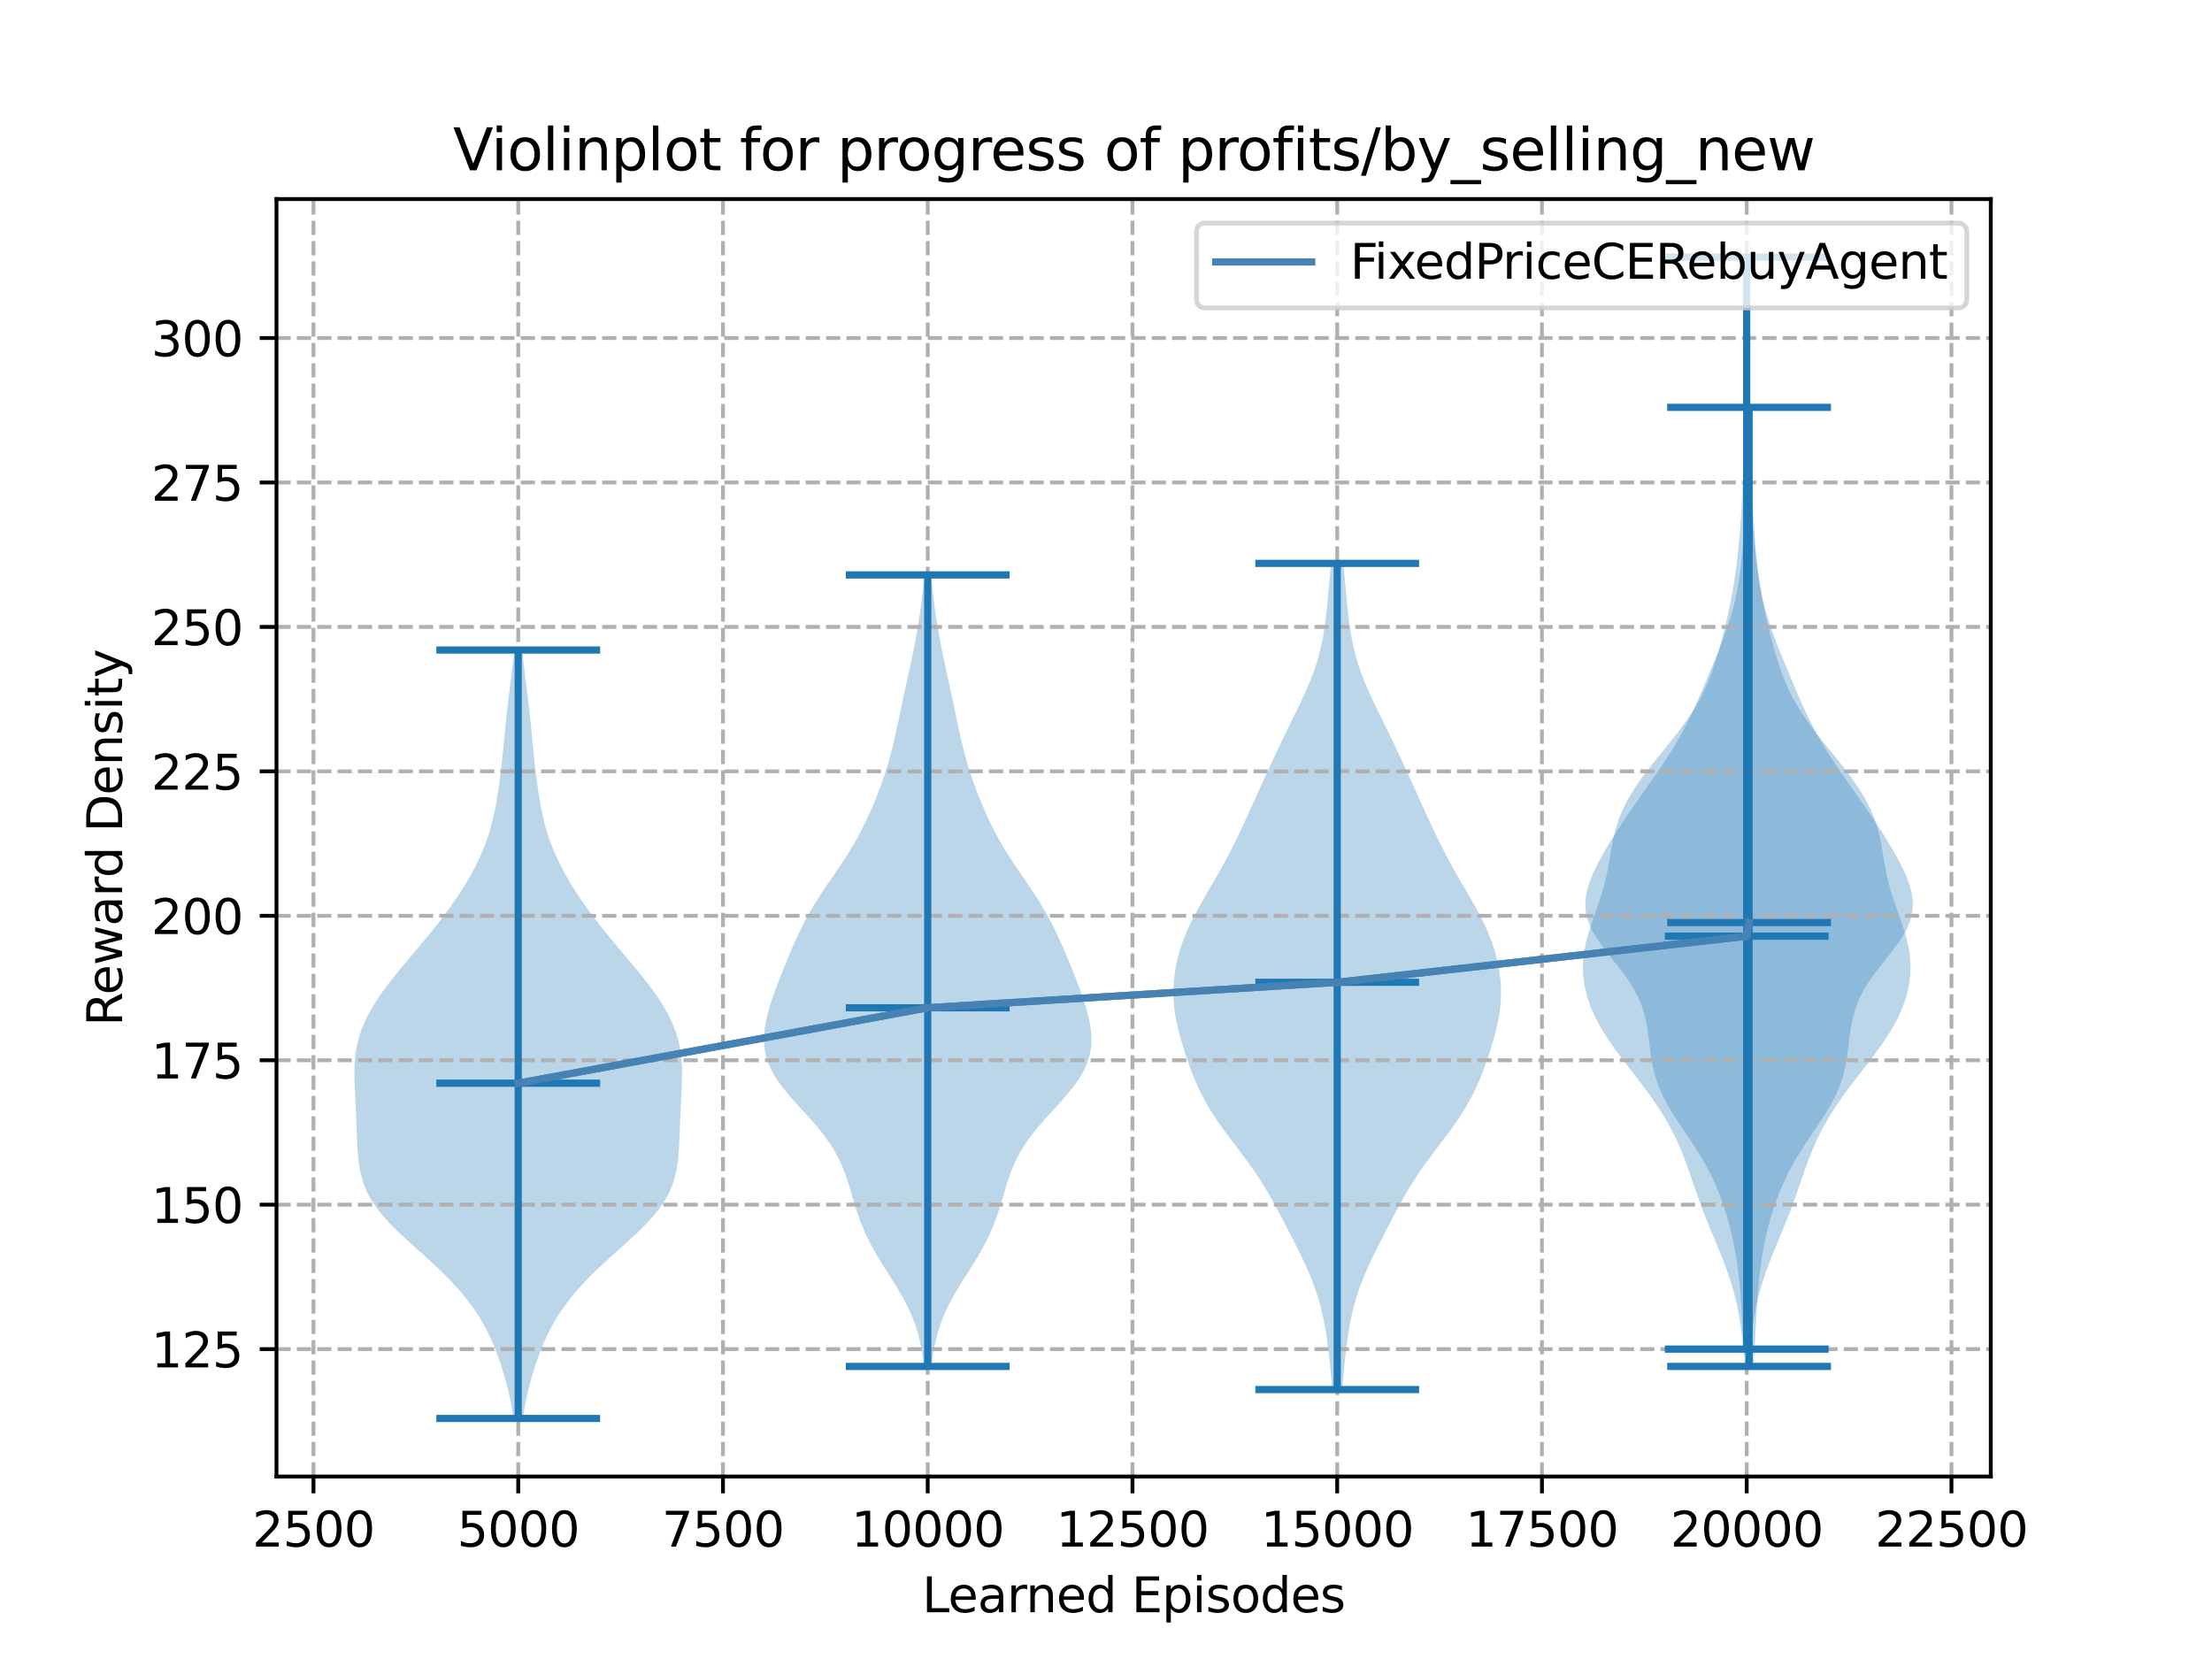 <?xml version="1.0" encoding="utf-8" standalone="no"?>
<!DOCTYPE svg PUBLIC "-//W3C//DTD SVG 1.1//EN"
  "http://www.w3.org/Graphics/SVG/1.1/DTD/svg11.dtd">
<svg xmlns:xlink="http://www.w3.org/1999/xlink" width="460.8pt" height="345.6pt" viewBox="0 0 460.8 345.6" xmlns="http://www.w3.org/2000/svg" version="1.1">
 <defs>
  <style type="text/css">*{stroke-linejoin: round; stroke-linecap: butt}</style>
 </defs>
 <g id="figure_1">
  <g id="patch_1">
   <path d="M 0 345.6 
L 460.8 345.6 
L 460.8 0 
L 0 0 
z
" style="fill: #ffffff"/>
  </g>
  <g id="axes_1">
   <g id="patch_2">
    <path d="M 57.6 307.584 
L 414.72 307.584 
L 414.72 41.472 
L 57.6 41.472 
z
" style="fill: #ffffff"/>
   </g>
   <g id="PolyCollection_1">
    <path d="M 108.937 295.488 
L 106.973 295.488 
L 106.722 293.871 
L 106.429 292.254 
L 106.091 290.637 
L 105.709 289.02 
L 105.284 287.403 
L 104.816 285.786 
L 104.304 284.169 
L 103.744 282.553 
L 103.129 280.936 
L 102.449 279.319 
L 101.694 277.702 
L 100.85 276.085 
L 99.907 274.468 
L 98.854 272.851 
L 97.686 271.234 
L 96.398 269.617 
L 94.991 268 
L 93.47 266.383 
L 91.846 264.766 
L 90.136 263.149 
L 88.365 261.532 
L 86.564 259.915 
L 84.773 258.299 
L 83.038 256.682 
L 81.404 255.065 
L 79.914 253.448 
L 78.602 251.831 
L 77.49 250.214 
L 76.585 248.597 
L 75.88 246.98 
L 75.355 245.363 
L 74.982 243.746 
L 74.727 242.129 
L 74.558 240.512 
L 74.447 238.895 
L 74.368 237.278 
L 74.305 235.661 
L 74.245 234.045 
L 74.181 232.428 
L 74.109 230.811 
L 74.029 229.194 
L 73.949 227.577 
L 73.878 225.96 
L 73.833 224.343 
L 73.834 222.726 
L 73.903 221.109 
L 74.063 219.492 
L 74.332 217.875 
L 74.723 216.258 
L 75.245 214.641 
L 75.9 213.024 
L 76.683 211.407 
L 77.589 209.791 
L 78.607 208.174 
L 79.724 206.557 
L 80.925 204.94 
L 82.194 203.323 
L 83.514 201.706 
L 84.864 200.089 
L 86.228 198.472 
L 87.588 196.855 
L 88.931 195.238 
L 90.244 193.621 
L 91.519 192.004 
L 92.748 190.387 
L 93.926 188.77 
L 95.049 187.153 
L 96.113 185.537 
L 97.116 183.92 
L 98.055 182.303 
L 98.925 180.686 
L 99.723 179.069 
L 100.447 177.452 
L 101.095 175.835 
L 101.667 174.218 
L 102.166 172.601 
L 102.598 170.984 
L 102.97 169.367 
L 103.292 167.75 
L 103.573 166.133 
L 103.824 164.516 
L 104.05 162.899 
L 104.257 161.283 
L 104.449 159.666 
L 104.626 158.049 
L 104.793 156.432 
L 104.951 154.815 
L 105.105 153.198 
L 105.26 151.581 
L 105.421 149.964 
L 105.593 148.347 
L 105.776 146.73 
L 105.97 145.113 
L 106.172 143.496 
L 106.378 141.879 
L 106.581 140.262 
L 106.776 138.645 
L 106.958 137.029 
L 107.125 135.412 
L 108.784 135.412 
L 108.784 135.412 
L 108.951 137.029 
L 109.134 138.645 
L 109.329 140.262 
L 109.532 141.879 
L 109.737 143.496 
L 109.939 145.113 
L 110.134 146.73 
L 110.317 148.347 
L 110.488 149.964 
L 110.65 151.581 
L 110.805 153.198 
L 110.959 154.815 
L 111.117 156.432 
L 111.283 158.049 
L 111.461 159.666 
L 111.652 161.283 
L 111.86 162.899 
L 112.086 164.516 
L 112.336 166.133 
L 112.618 167.75 
L 112.94 169.367 
L 113.312 170.984 
L 113.743 172.601 
L 114.242 174.218 
L 114.815 175.835 
L 115.463 177.452 
L 116.187 179.069 
L 116.985 180.686 
L 117.855 182.303 
L 118.793 183.92 
L 119.796 185.537 
L 120.861 187.153 
L 121.984 188.77 
L 123.162 190.387 
L 124.391 192.004 
L 125.665 193.621 
L 126.979 195.238 
L 128.321 196.855 
L 129.682 198.472 
L 131.045 200.089 
L 132.396 201.706 
L 133.715 203.323 
L 134.984 204.94 
L 136.186 206.557 
L 137.303 208.174 
L 138.321 209.791 
L 139.226 211.407 
L 140.01 213.024 
L 140.664 214.641 
L 141.186 216.258 
L 141.578 217.875 
L 141.846 219.492 
L 142.006 221.109 
L 142.076 222.726 
L 142.077 224.343 
L 142.032 225.96 
L 141.961 227.577 
L 141.88 229.194 
L 141.801 230.811 
L 141.729 232.428 
L 141.664 234.045 
L 141.604 235.661 
L 141.541 237.278 
L 141.463 238.895 
L 141.351 240.512 
L 141.182 242.129 
L 140.928 243.746 
L 140.554 245.363 
L 140.03 246.98 
L 139.325 248.597 
L 138.42 250.214 
L 137.308 251.831 
L 135.996 253.448 
L 134.506 255.065 
L 132.872 256.682 
L 131.136 258.299 
L 129.346 259.915 
L 127.545 261.532 
L 125.773 263.149 
L 124.063 264.766 
L 122.439 266.383 
L 120.919 268 
L 119.512 269.617 
L 118.224 271.234 
L 117.055 272.851 
L 116.003 274.468 
L 115.059 276.085 
L 114.216 277.702 
L 113.46 279.319 
L 112.781 280.936 
L 112.166 282.553 
L 111.606 284.169 
L 111.093 285.786 
L 110.625 287.403 
L 110.2 289.02 
L 109.819 290.637 
L 109.481 292.254 
L 109.188 293.871 
L 108.937 295.488 
z
" clip-path="url(#p666d471e59)" style="fill: #1f77b4; fill-opacity: 0.3"/>
   </g>
   <g id="PolyCollection_2">
    <path d="M 194.046 284.656 
L 192.474 284.656 
L 192.268 282.99 
L 192.009 281.325 
L 191.682 279.659 
L 191.274 277.994 
L 190.771 276.328 
L 190.165 274.662 
L 189.45 272.997 
L 188.63 271.331 
L 187.715 269.666 
L 186.725 268 
L 185.686 266.335 
L 184.627 264.669 
L 183.581 263.003 
L 182.575 261.338 
L 181.633 259.672 
L 180.774 258.007 
L 180.004 256.341 
L 179.322 254.676 
L 178.72 253.01 
L 178.181 251.344 
L 177.683 249.679 
L 177.196 248.013 
L 176.689 246.348 
L 176.129 244.682 
L 175.482 243.017 
L 174.718 241.351 
L 173.814 239.686 
L 172.756 238.02 
L 171.546 236.354 
L 170.198 234.689 
L 168.743 233.023 
L 167.227 231.358 
L 165.706 229.692 
L 164.241 228.027 
L 162.892 226.361 
L 161.71 224.695 
L 160.736 223.03 
L 159.993 221.364 
L 159.487 219.699 
L 159.209 218.033 
L 159.138 216.368 
L 159.245 214.702 
L 159.501 213.037 
L 159.873 211.371 
L 160.337 209.705 
L 160.87 208.04 
L 161.454 206.374 
L 162.076 204.709 
L 162.724 203.043 
L 163.393 201.378 
L 164.079 199.712 
L 164.783 198.046 
L 165.51 196.381 
L 166.27 194.715 
L 167.076 193.05 
L 167.939 191.384 
L 168.868 189.719 
L 169.865 188.053 
L 170.926 186.388 
L 172.036 184.722 
L 173.174 183.056 
L 174.316 181.391 
L 175.437 179.725 
L 176.517 178.06 
L 177.54 176.394 
L 178.499 174.729 
L 179.393 173.063 
L 180.227 171.397 
L 181.006 169.732 
L 181.739 168.066 
L 182.43 166.401 
L 183.082 164.735 
L 183.695 163.07 
L 184.267 161.404 
L 184.797 159.739 
L 185.284 158.073 
L 185.731 156.407 
L 186.143 154.742 
L 186.525 153.076 
L 186.888 151.411 
L 187.239 149.745 
L 187.588 148.08 
L 187.939 146.414 
L 188.296 144.748 
L 188.659 143.083 
L 189.025 141.417 
L 189.389 139.752 
L 189.748 138.086 
L 190.097 136.421 
L 190.431 134.755 
L 190.749 133.09 
L 191.047 131.424 
L 191.326 129.758 
L 191.584 128.093 
L 191.82 126.427 
L 192.035 124.762 
L 192.227 123.096 
L 192.399 121.431 
L 192.549 119.765 
L 193.971 119.765 
L 193.971 119.765 
L 194.121 121.431 
L 194.293 123.096 
L 194.486 124.762 
L 194.7 126.427 
L 194.936 128.093 
L 195.194 129.758 
L 195.473 131.424 
L 195.771 133.09 
L 196.089 134.755 
L 196.423 136.421 
L 196.772 138.086 
L 197.131 139.752 
L 197.495 141.417 
L 197.861 143.083 
L 198.224 144.748 
L 198.581 146.414 
L 198.932 148.08 
L 199.281 149.745 
L 199.632 151.411 
L 199.995 153.076 
L 200.377 154.742 
L 200.789 156.407 
L 201.236 158.073 
L 201.724 159.739 
L 202.253 161.404 
L 202.826 163.07 
L 203.438 164.735 
L 204.09 166.401 
L 204.781 168.066 
L 205.514 169.732 
L 206.293 171.397 
L 207.127 173.063 
L 208.021 174.729 
L 208.98 176.394 
L 210.004 178.06 
L 211.083 179.725 
L 212.204 181.391 
L 213.346 183.056 
L 214.484 184.722 
L 215.594 186.388 
L 216.655 188.053 
L 217.652 189.719 
L 218.581 191.384 
L 219.444 193.05 
L 220.25 194.715 
L 221.01 196.381 
L 221.737 198.046 
L 222.441 199.712 
L 223.127 201.378 
L 223.796 203.043 
L 224.444 204.709 
L 225.066 206.374 
L 225.65 208.04 
L 226.183 209.705 
L 226.647 211.371 
L 227.019 213.037 
L 227.275 214.702 
L 227.382 216.368 
L 227.311 218.033 
L 227.033 219.699 
L 226.527 221.364 
L 225.784 223.03 
L 224.81 224.695 
L 223.629 226.361 
L 222.279 228.027 
L 220.814 229.692 
L 219.293 231.358 
L 217.777 233.023 
L 216.323 234.689 
L 214.974 236.354 
L 213.764 238.02 
L 212.706 239.686 
L 211.802 241.351 
L 211.038 243.017 
L 210.391 244.682 
L 209.831 246.348 
L 209.324 248.013 
L 208.837 249.679 
L 208.339 251.344 
L 207.8 253.01 
L 207.198 254.676 
L 206.516 256.341 
L 205.746 258.007 
L 204.887 259.672 
L 203.945 261.338 
L 202.939 263.003 
L 201.893 264.669 
L 200.834 266.335 
L 199.795 268 
L 198.805 269.666 
L 197.89 271.331 
L 197.07 272.997 
L 196.355 274.662 
L 195.749 276.328 
L 195.246 277.994 
L 194.838 279.659 
L 194.511 281.325 
L 194.252 282.99 
L 194.046 284.656 
z
" clip-path="url(#p666d471e59)" style="fill: #1f77b4; fill-opacity: 0.3"/>
   </g>
   <g id="PolyCollection_3">
    <path d="M 279.571 289.47 
L 277.56 289.47 
L 277.399 287.732 
L 277.231 285.993 
L 277.054 284.255 
L 276.865 282.516 
L 276.66 280.778 
L 276.431 279.039 
L 276.168 277.301 
L 275.863 275.562 
L 275.504 273.824 
L 275.083 272.085 
L 274.591 270.347 
L 274.024 268.608 
L 273.383 266.869 
L 272.671 265.131 
L 271.897 263.392 
L 271.075 261.654 
L 270.216 259.915 
L 269.335 258.177 
L 268.442 256.438 
L 267.54 254.7 
L 266.628 252.961 
L 265.697 251.223 
L 264.732 249.484 
L 263.72 247.746 
L 262.645 246.007 
L 261.501 244.269 
L 260.286 242.53 
L 259.012 240.792 
L 257.701 239.053 
L 256.379 237.315 
L 255.079 235.576 
L 253.833 233.838 
L 252.667 232.099 
L 251.599 230.361 
L 250.634 228.622 
L 249.77 226.884 
L 248.995 225.145 
L 248.293 223.407 
L 247.648 221.668 
L 247.047 219.93 
L 246.487 218.191 
L 245.969 216.453 
L 245.503 214.714 
L 245.104 212.976 
L 244.788 211.237 
L 244.567 209.499 
L 244.451 207.76 
L 244.443 206.022 
L 244.544 204.283 
L 244.75 202.545 
L 245.06 200.806 
L 245.471 199.068 
L 245.984 197.329 
L 246.596 195.591 
L 247.307 193.852 
L 248.109 192.114 
L 248.992 190.375 
L 249.939 188.637 
L 250.93 186.898 
L 251.943 185.16 
L 252.957 183.421 
L 253.955 181.683 
L 254.924 179.944 
L 255.857 178.206 
L 256.753 176.467 
L 257.614 174.729 
L 258.447 172.99 
L 259.258 171.252 
L 260.056 169.513 
L 260.846 167.775 
L 261.634 166.036 
L 262.423 164.298 
L 263.214 162.559 
L 264.009 160.821 
L 264.81 159.082 
L 265.619 157.344 
L 266.437 155.605 
L 267.267 153.867 
L 268.109 152.128 
L 268.96 150.389 
L 269.813 148.651 
L 270.659 146.912 
L 271.482 145.174 
L 272.267 143.435 
L 272.998 141.697 
L 273.661 139.958 
L 274.248 138.22 
L 274.755 136.481 
L 275.184 134.743 
L 275.542 133.004 
L 275.838 131.266 
L 276.084 129.527 
L 276.292 127.789 
L 276.476 126.05 
L 276.644 124.312 
L 276.805 122.573 
L 276.964 120.835 
L 277.126 119.096 
L 277.29 117.358 
L 279.841 117.358 
L 279.841 117.358 
L 280.005 119.096 
L 280.166 120.835 
L 280.326 122.573 
L 280.487 124.312 
L 280.655 126.05 
L 280.838 127.789 
L 281.047 129.527 
L 281.293 131.266 
L 281.588 133.004 
L 281.946 134.743 
L 282.375 136.481 
L 282.882 138.22 
L 283.469 139.958 
L 284.133 141.697 
L 284.863 143.435 
L 285.648 145.174 
L 286.471 146.912 
L 287.317 148.651 
L 288.171 150.389 
L 289.022 152.128 
L 289.864 153.867 
L 290.694 155.605 
L 291.512 157.344 
L 292.32 159.082 
L 293.121 160.821 
L 293.916 162.559 
L 294.708 164.298 
L 295.496 166.036 
L 296.284 167.775 
L 297.075 169.513 
L 297.872 171.252 
L 298.684 172.99 
L 299.516 174.729 
L 300.377 176.467 
L 301.273 178.206 
L 302.206 179.944 
L 303.175 181.683 
L 304.173 183.421 
L 305.188 185.16 
L 306.201 186.898 
L 307.192 188.637 
L 308.138 190.375 
L 309.021 192.114 
L 309.823 193.852 
L 310.534 195.591 
L 311.147 197.329 
L 311.659 199.068 
L 312.071 200.806 
L 312.38 202.545 
L 312.587 204.283 
L 312.687 206.022 
L 312.68 207.76 
L 312.563 209.499 
L 312.342 211.237 
L 312.026 212.976 
L 311.627 214.714 
L 311.162 216.453 
L 310.644 218.191 
L 310.083 219.93 
L 309.483 221.668 
L 308.837 223.407 
L 308.135 225.145 
L 307.36 226.884 
L 306.497 228.622 
L 305.532 230.361 
L 304.463 232.099 
L 303.297 233.838 
L 302.051 235.576 
L 300.752 237.315 
L 299.43 239.053 
L 298.118 240.792 
L 296.844 242.53 
L 295.63 244.269 
L 294.485 246.007 
L 293.41 247.746 
L 292.398 249.484 
L 291.434 251.223 
L 290.502 252.961 
L 289.59 254.7 
L 288.689 256.438 
L 287.795 258.177 
L 286.914 259.915 
L 286.056 261.654 
L 285.233 263.392 
L 284.46 265.131 
L 283.748 266.869 
L 283.106 268.608 
L 282.54 270.347 
L 282.048 272.085 
L 281.626 273.824 
L 281.267 275.562 
L 280.962 277.301 
L 280.7 279.039 
L 280.471 280.778 
L 280.265 282.516 
L 280.077 284.255 
L 279.9 285.993 
L 279.732 287.732 
L 279.571 289.47 
z
" clip-path="url(#p666d471e59)" style="fill: #1f77b4; fill-opacity: 0.3"/>
   </g>
   <g id="PolyCollection_4">
    <path d="M 364.588 281.045 
L 363.153 281.045 
L 362.933 278.747 
L 362.651 276.45 
L 362.292 274.152 
L 361.842 271.854 
L 361.29 269.556 
L 360.629 267.259 
L 359.864 264.961 
L 359.01 262.663 
L 358.09 260.365 
L 357.136 258.068 
L 356.182 255.77 
L 355.256 253.472 
L 354.378 251.174 
L 353.549 248.877 
L 352.754 246.579 
L 351.963 244.281 
L 351.139 241.983 
L 350.239 239.686 
L 349.229 237.388 
L 348.081 235.09 
L 346.781 232.792 
L 345.328 230.495 
L 343.736 228.197 
L 342.033 225.899 
L 340.264 223.601 
L 338.482 221.304 
L 336.75 219.006 
L 335.127 216.708 
L 333.665 214.41 
L 332.406 212.113 
L 331.375 209.815 
L 330.588 207.517 
L 330.052 205.219 
L 329.772 202.922 
L 329.748 200.624 
L 329.976 198.326 
L 330.435 196.028 
L 331.084 193.731 
L 331.858 191.433 
L 332.679 189.135 
L 333.464 186.837 
L 334.149 184.54 
L 334.705 182.242 
L 335.147 179.944 
L 335.531 177.646 
L 335.939 175.349 
L 336.462 173.051 
L 337.174 170.753 
L 338.121 168.455 
L 339.318 166.158 
L 340.749 163.86 
L 342.375 161.562 
L 344.143 159.264 
L 345.994 156.967 
L 347.858 154.669 
L 349.669 152.371 
L 351.362 150.073 
L 352.889 147.776 
L 354.22 145.478 
L 355.354 143.18 
L 356.311 140.882 
L 357.127 138.585 
L 357.842 136.287 
L 358.487 133.989 
L 359.084 131.691 
L 359.641 129.394 
L 360.156 127.096 
L 360.626 124.798 
L 361.045 122.5 
L 361.412 120.203 
L 361.729 117.905 
L 362.002 115.607 
L 362.236 113.309 
L 362.437 111.012 
L 362.61 108.714 
L 362.759 106.416 
L 362.885 104.118 
L 362.99 101.821 
L 363.075 99.523 
L 363.14 97.225 
L 363.189 94.927 
L 363.225 92.63 
L 363.254 90.332 
L 363.283 88.034 
L 363.318 85.736 
L 363.363 83.439 
L 363.417 81.141 
L 363.479 78.843 
L 363.544 76.545 
L 363.604 74.248 
L 363.653 71.95 
L 363.687 69.652 
L 363.703 67.354 
L 363.703 65.057 
L 363.69 62.759 
L 363.669 60.461 
L 363.648 58.163 
L 363.633 55.866 
L 363.629 53.568 
L 364.112 53.568 
L 364.112 53.568 
L 364.108 55.866 
L 364.093 58.163 
L 364.072 60.461 
L 364.051 62.759 
L 364.038 65.057 
L 364.038 67.354 
L 364.054 69.652 
L 364.088 71.95 
L 364.137 74.248 
L 364.197 76.545 
L 364.261 78.843 
L 364.324 81.141 
L 364.378 83.439 
L 364.423 85.736 
L 364.457 88.034 
L 364.487 90.332 
L 364.516 92.63 
L 364.552 94.927 
L 364.601 97.225 
L 364.666 99.523 
L 364.751 101.821 
L 364.856 104.118 
L 364.982 106.416 
L 365.131 108.714 
L 365.304 111.012 
L 365.505 113.309 
L 365.739 115.607 
L 366.011 117.905 
L 366.329 120.203 
L 366.696 122.5 
L 367.115 124.798 
L 367.585 127.096 
L 368.1 129.394 
L 368.657 131.691 
L 369.254 133.989 
L 369.899 136.287 
L 370.613 138.585 
L 371.43 140.882 
L 372.387 143.18 
L 373.521 145.478 
L 374.852 147.776 
L 376.379 150.073 
L 378.072 152.371 
L 379.882 154.669 
L 381.747 156.967 
L 383.597 159.264 
L 385.366 161.562 
L 386.992 163.86 
L 388.423 166.158 
L 389.62 168.455 
L 390.567 170.753 
L 391.279 173.051 
L 391.801 175.349 
L 392.21 177.646 
L 392.594 179.944 
L 393.036 182.242 
L 393.592 184.54 
L 394.277 186.837 
L 395.062 189.135 
L 395.882 191.433 
L 396.657 193.731 
L 397.306 196.028 
L 397.765 198.326 
L 397.993 200.624 
L 397.969 202.922 
L 397.689 205.219 
L 397.153 207.517 
L 396.366 209.815 
L 395.335 212.113 
L 394.075 214.41 
L 392.614 216.708 
L 390.991 219.006 
L 389.258 221.304 
L 387.477 223.601 
L 385.708 225.899 
L 384.005 228.197 
L 382.413 230.495 
L 380.96 232.792 
L 379.66 235.09 
L 378.512 237.388 
L 377.502 239.686 
L 376.602 241.983 
L 375.778 244.281 
L 374.987 246.579 
L 374.192 248.877 
L 373.363 251.174 
L 372.484 253.472 
L 371.559 255.77 
L 370.605 258.068 
L 369.651 260.365 
L 368.731 262.663 
L 367.876 264.961 
L 367.112 267.259 
L 366.451 269.556 
L 365.899 271.854 
L 365.449 274.152 
L 365.09 276.45 
L 364.808 278.747 
L 364.588 281.045 
z
" clip-path="url(#p666d471e59)" style="fill: #1f77b4; fill-opacity: 0.3"/>
   </g>
   <g id="PolyCollection_5">
    <path d="M 365.231 284.656 
L 363.499 284.656 
L 363.357 282.638 
L 363.223 280.62 
L 363.101 278.601 
L 362.988 276.583 
L 362.879 274.565 
L 362.766 272.547 
L 362.638 270.529 
L 362.485 268.511 
L 362.295 266.493 
L 362.061 264.474 
L 361.777 262.456 
L 361.438 260.438 
L 361.039 258.42 
L 360.577 256.402 
L 360.049 254.384 
L 359.45 252.366 
L 358.775 250.348 
L 358.013 248.329 
L 357.155 246.311 
L 356.189 244.293 
L 355.108 242.275 
L 353.914 240.257 
L 352.622 238.239 
L 351.267 236.221 
L 349.898 234.203 
L 348.577 232.184 
L 347.363 230.166 
L 346.308 228.148 
L 345.442 226.13 
L 344.774 224.112 
L 344.285 222.094 
L 343.937 220.076 
L 343.674 218.058 
L 343.433 216.039 
L 343.146 214.021 
L 342.743 212.003 
L 342.163 209.985 
L 341.36 207.967 
L 340.309 205.949 
L 339.019 203.931 
L 337.534 201.913 
L 335.939 199.894 
L 334.345 197.876 
L 332.881 195.858 
L 331.665 193.84 
L 330.793 191.822 
L 330.317 189.804 
L 330.243 187.786 
L 330.535 185.768 
L 331.131 183.749 
L 331.957 181.731 
L 332.948 179.713 
L 334.053 177.695 
L 335.239 175.677 
L 336.488 173.659 
L 337.793 171.641 
L 339.144 169.622 
L 340.534 167.604 
L 341.949 165.586 
L 343.371 163.568 
L 344.782 161.55 
L 346.161 159.532 
L 347.489 157.514 
L 348.749 155.496 
L 349.929 153.477 
L 351.025 151.459 
L 352.04 149.441 
L 352.987 147.423 
L 353.884 145.405 
L 354.749 143.387 
L 355.599 141.369 
L 356.442 139.351 
L 357.279 137.332 
L 358.099 135.314 
L 358.889 133.296 
L 359.629 131.278 
L 360.305 129.26 
L 360.904 127.242 
L 361.419 125.224 
L 361.851 123.206 
L 362.204 121.187 
L 362.491 119.169 
L 362.723 117.151 
L 362.915 115.133 
L 363.08 113.115 
L 363.23 111.097 
L 363.371 109.079 
L 363.508 107.061 
L 363.639 105.042 
L 363.76 103.024 
L 363.868 101.006 
L 363.957 98.988 
L 364.024 96.97 
L 364.07 94.952 
L 364.097 92.934 
L 364.111 90.916 
L 364.116 88.897 
L 364.119 86.879 
L 364.126 84.861 
L 364.605 84.861 
L 364.605 84.861 
L 364.611 86.879 
L 364.615 88.897 
L 364.62 90.916 
L 364.633 92.934 
L 364.66 94.952 
L 364.706 96.97 
L 364.774 98.988 
L 364.863 101.006 
L 364.97 103.024 
L 365.092 105.042 
L 365.223 107.061 
L 365.359 109.079 
L 365.501 111.097 
L 365.651 113.115 
L 365.816 115.133 
L 366.008 117.151 
L 366.24 119.169 
L 366.526 121.187 
L 366.88 123.206 
L 367.311 125.224 
L 367.826 127.242 
L 368.425 129.26 
L 369.101 131.278 
L 369.842 133.296 
L 370.631 135.314 
L 371.452 137.332 
L 372.288 139.351 
L 373.131 141.369 
L 373.981 143.387 
L 374.847 145.405 
L 375.743 147.423 
L 376.69 149.441 
L 377.706 151.459 
L 378.801 153.477 
L 379.982 155.496 
L 381.242 157.514 
L 382.57 159.532 
L 383.949 161.55 
L 385.36 163.568 
L 386.782 165.586 
L 388.196 167.604 
L 389.586 169.622 
L 390.938 171.641 
L 392.242 173.659 
L 393.492 175.677 
L 394.678 177.695 
L 395.782 179.713 
L 396.773 181.731 
L 397.6 183.749 
L 398.195 185.768 
L 398.487 187.786 
L 398.413 189.804 
L 397.937 191.822 
L 397.065 193.84 
L 395.85 195.858 
L 394.385 197.876 
L 392.792 199.894 
L 391.196 201.913 
L 389.712 203.931 
L 388.421 205.949 
L 387.371 207.967 
L 386.567 209.985 
L 385.988 212.003 
L 385.585 214.021 
L 385.297 216.039 
L 385.056 218.058 
L 384.794 220.076 
L 384.445 222.094 
L 383.956 224.112 
L 383.288 226.13 
L 382.423 228.148 
L 381.367 230.166 
L 380.154 232.184 
L 378.832 234.203 
L 377.464 236.221 
L 376.108 238.239 
L 374.817 240.257 
L 373.622 242.275 
L 372.541 244.293 
L 371.575 246.311 
L 370.717 248.329 
L 369.956 250.348 
L 369.28 252.366 
L 368.681 254.384 
L 368.153 256.402 
L 367.691 258.42 
L 367.292 260.438 
L 366.953 262.456 
L 366.669 264.474 
L 366.435 266.493 
L 366.246 268.511 
L 366.092 270.529 
L 365.964 272.547 
L 365.851 274.565 
L 365.743 276.583 
L 365.63 278.601 
L 365.507 280.62 
L 365.373 282.638 
L 365.231 284.656 
z
" clip-path="url(#p666d471e59)" style="fill: #1f77b4; fill-opacity: 0.3"/>
   </g>
   <g id="matplotlib.axis_1">
    <g id="xtick_1">
     <g id="line2d_1">
      <path d="M 65.302 307.584 
L 65.302 41.472 
" clip-path="url(#p666d471e59)" style="fill: none; stroke-dasharray: 2.96,1.28; stroke-dashoffset: 0; stroke: #b0b0b0; stroke-width: 0.8"/>
     </g>
     <g id="line2d_2">
      <defs>
       <path id="m6e3974e537" d="M 0 0 
L 0 3.5 
" style="stroke: #000000; stroke-width: 0.8"/>
      </defs>
      <g>
       <use xlink:href="#m6e3974e537" x="65.302" y="307.584" style="stroke: #000000; stroke-width: 0.8"/>
      </g>
     </g>
     <g id="text_1">
      <!-- 2500 -->
      <g transform="translate(52.577 322.182)scale(0.1 -0.1)">
       <defs>
        <path id="DejaVuSans-32" d="M 1228 531 
L 3431 531 
L 3431 0 
L 469 0 
L 469 531 
Q 828 903 1448 1529 
Q 2069 2156 2228 2338 
Q 2531 2678 2651 2914 
Q 2772 3150 2772 3378 
Q 2772 3750 2511 3984 
Q 2250 4219 1831 4219 
Q 1534 4219 1204 4116 
Q 875 4013 500 3803 
L 500 4441 
Q 881 4594 1212 4672 
Q 1544 4750 1819 4750 
Q 2544 4750 2975 4387 
Q 3406 4025 3406 3419 
Q 3406 3131 3298 2873 
Q 3191 2616 2906 2266 
Q 2828 2175 2409 1742 
Q 1991 1309 1228 531 
z
" transform="scale(0.016)"/>
        <path id="DejaVuSans-35" d="M 691 4666 
L 3169 4666 
L 3169 4134 
L 1269 4134 
L 1269 2991 
Q 1406 3038 1543 3061 
Q 1681 3084 1819 3084 
Q 2600 3084 3056 2656 
Q 3513 2228 3513 1497 
Q 3513 744 3044 326 
Q 2575 -91 1722 -91 
Q 1428 -91 1123 -41 
Q 819 9 494 109 
L 494 744 
Q 775 591 1075 516 
Q 1375 441 1709 441 
Q 2250 441 2565 725 
Q 2881 1009 2881 1497 
Q 2881 1984 2565 2268 
Q 2250 2553 1709 2553 
Q 1456 2553 1204 2497 
Q 953 2441 691 2322 
L 691 4666 
z
" transform="scale(0.016)"/>
        <path id="DejaVuSans-30" d="M 2034 4250 
Q 1547 4250 1301 3770 
Q 1056 3291 1056 2328 
Q 1056 1369 1301 889 
Q 1547 409 2034 409 
Q 2525 409 2770 889 
Q 3016 1369 3016 2328 
Q 3016 3291 2770 3770 
Q 2525 4250 2034 4250 
z
M 2034 4750 
Q 2819 4750 3233 4129 
Q 3647 3509 3647 2328 
Q 3647 1150 3233 529 
Q 2819 -91 2034 -91 
Q 1250 -91 836 529 
Q 422 1150 422 2328 
Q 422 3509 836 4129 
Q 1250 4750 2034 4750 
z
" transform="scale(0.016)"/>
       </defs>
       <use xlink:href="#DejaVuSans-32"/>
       <use xlink:href="#DejaVuSans-35" x="63.623"/>
       <use xlink:href="#DejaVuSans-30" x="127.246"/>
       <use xlink:href="#DejaVuSans-30" x="190.869"/>
      </g>
     </g>
    </g>
    <g id="xtick_2">
     <g id="line2d_3">
      <path d="M 107.955 307.584 
L 107.955 41.472 
" clip-path="url(#p666d471e59)" style="fill: none; stroke-dasharray: 2.96,1.28; stroke-dashoffset: 0; stroke: #b0b0b0; stroke-width: 0.8"/>
     </g>
     <g id="line2d_4">
      <g>
       <use xlink:href="#m6e3974e537" x="107.955" y="307.584" style="stroke: #000000; stroke-width: 0.8"/>
      </g>
     </g>
     <g id="text_2">
      <!-- 5000 -->
      <g transform="translate(95.23 322.182)scale(0.1 -0.1)">
       <use xlink:href="#DejaVuSans-35"/>
       <use xlink:href="#DejaVuSans-30" x="63.623"/>
       <use xlink:href="#DejaVuSans-30" x="127.246"/>
       <use xlink:href="#DejaVuSans-30" x="190.869"/>
      </g>
     </g>
    </g>
    <g id="xtick_3">
     <g id="line2d_5">
      <path d="M 150.607 307.584 
L 150.607 41.472 
" clip-path="url(#p666d471e59)" style="fill: none; stroke-dasharray: 2.96,1.28; stroke-dashoffset: 0; stroke: #b0b0b0; stroke-width: 0.8"/>
     </g>
     <g id="line2d_6">
      <g>
       <use xlink:href="#m6e3974e537" x="150.607" y="307.584" style="stroke: #000000; stroke-width: 0.8"/>
      </g>
     </g>
     <g id="text_3">
      <!-- 7500 -->
      <g transform="translate(137.882 322.182)scale(0.1 -0.1)">
       <defs>
        <path id="DejaVuSans-37" d="M 525 4666 
L 3525 4666 
L 3525 4397 
L 1831 0 
L 1172 0 
L 2766 4134 
L 525 4134 
L 525 4666 
z
" transform="scale(0.016)"/>
       </defs>
       <use xlink:href="#DejaVuSans-37"/>
       <use xlink:href="#DejaVuSans-35" x="63.623"/>
       <use xlink:href="#DejaVuSans-30" x="127.246"/>
       <use xlink:href="#DejaVuSans-30" x="190.869"/>
      </g>
     </g>
    </g>
    <g id="xtick_4">
     <g id="line2d_7">
      <path d="M 193.26 307.584 
L 193.26 41.472 
" clip-path="url(#p666d471e59)" style="fill: none; stroke-dasharray: 2.96,1.28; stroke-dashoffset: 0; stroke: #b0b0b0; stroke-width: 0.8"/>
     </g>
     <g id="line2d_8">
      <g>
       <use xlink:href="#m6e3974e537" x="193.26" y="307.584" style="stroke: #000000; stroke-width: 0.8"/>
      </g>
     </g>
     <g id="text_4">
      <!-- 10000 -->
      <g transform="translate(177.354 322.182)scale(0.1 -0.1)">
       <defs>
        <path id="DejaVuSans-31" d="M 794 531 
L 1825 531 
L 1825 4091 
L 703 3866 
L 703 4441 
L 1819 4666 
L 2450 4666 
L 2450 531 
L 3481 531 
L 3481 0 
L 794 0 
L 794 531 
z
" transform="scale(0.016)"/>
       </defs>
       <use xlink:href="#DejaVuSans-31"/>
       <use xlink:href="#DejaVuSans-30" x="63.623"/>
       <use xlink:href="#DejaVuSans-30" x="127.246"/>
       <use xlink:href="#DejaVuSans-30" x="190.869"/>
       <use xlink:href="#DejaVuSans-30" x="254.492"/>
      </g>
     </g>
    </g>
    <g id="xtick_5">
     <g id="line2d_9">
      <path d="M 235.913 307.584 
L 235.913 41.472 
" clip-path="url(#p666d471e59)" style="fill: none; stroke-dasharray: 2.96,1.28; stroke-dashoffset: 0; stroke: #b0b0b0; stroke-width: 0.8"/>
     </g>
     <g id="line2d_10">
      <g>
       <use xlink:href="#m6e3974e537" x="235.913" y="307.584" style="stroke: #000000; stroke-width: 0.8"/>
      </g>
     </g>
     <g id="text_5">
      <!-- 12500 -->
      <g transform="translate(220.006 322.182)scale(0.1 -0.1)">
       <use xlink:href="#DejaVuSans-31"/>
       <use xlink:href="#DejaVuSans-32" x="63.623"/>
       <use xlink:href="#DejaVuSans-35" x="127.246"/>
       <use xlink:href="#DejaVuSans-30" x="190.869"/>
       <use xlink:href="#DejaVuSans-30" x="254.492"/>
      </g>
     </g>
    </g>
    <g id="xtick_6">
     <g id="line2d_11">
      <path d="M 278.565 307.584 
L 278.565 41.472 
" clip-path="url(#p666d471e59)" style="fill: none; stroke-dasharray: 2.96,1.28; stroke-dashoffset: 0; stroke: #b0b0b0; stroke-width: 0.8"/>
     </g>
     <g id="line2d_12">
      <g>
       <use xlink:href="#m6e3974e537" x="278.565" y="307.584" style="stroke: #000000; stroke-width: 0.8"/>
      </g>
     </g>
     <g id="text_6">
      <!-- 15000 -->
      <g transform="translate(262.659 322.182)scale(0.1 -0.1)">
       <use xlink:href="#DejaVuSans-31"/>
       <use xlink:href="#DejaVuSans-35" x="63.623"/>
       <use xlink:href="#DejaVuSans-30" x="127.246"/>
       <use xlink:href="#DejaVuSans-30" x="190.869"/>
       <use xlink:href="#DejaVuSans-30" x="254.492"/>
      </g>
     </g>
    </g>
    <g id="xtick_7">
     <g id="line2d_13">
      <path d="M 321.218 307.584 
L 321.218 41.472 
" clip-path="url(#p666d471e59)" style="fill: none; stroke-dasharray: 2.96,1.28; stroke-dashoffset: 0; stroke: #b0b0b0; stroke-width: 0.8"/>
     </g>
     <g id="line2d_14">
      <g>
       <use xlink:href="#m6e3974e537" x="321.218" y="307.584" style="stroke: #000000; stroke-width: 0.8"/>
      </g>
     </g>
     <g id="text_7">
      <!-- 17500 -->
      <g transform="translate(305.312 322.182)scale(0.1 -0.1)">
       <use xlink:href="#DejaVuSans-31"/>
       <use xlink:href="#DejaVuSans-37" x="63.623"/>
       <use xlink:href="#DejaVuSans-35" x="127.246"/>
       <use xlink:href="#DejaVuSans-30" x="190.869"/>
       <use xlink:href="#DejaVuSans-30" x="254.492"/>
      </g>
     </g>
    </g>
    <g id="xtick_8">
     <g id="line2d_15">
      <path d="M 363.87 307.584 
L 363.87 41.472 
" clip-path="url(#p666d471e59)" style="fill: none; stroke-dasharray: 2.96,1.28; stroke-dashoffset: 0; stroke: #b0b0b0; stroke-width: 0.8"/>
     </g>
     <g id="line2d_16">
      <g>
       <use xlink:href="#m6e3974e537" x="363.87" y="307.584" style="stroke: #000000; stroke-width: 0.8"/>
      </g>
     </g>
     <g id="text_8">
      <!-- 20000 -->
      <g transform="translate(347.964 322.182)scale(0.1 -0.1)">
       <use xlink:href="#DejaVuSans-32"/>
       <use xlink:href="#DejaVuSans-30" x="63.623"/>
       <use xlink:href="#DejaVuSans-30" x="127.246"/>
       <use xlink:href="#DejaVuSans-30" x="190.869"/>
       <use xlink:href="#DejaVuSans-30" x="254.492"/>
      </g>
     </g>
    </g>
    <g id="xtick_9">
     <g id="line2d_17">
      <path d="M 406.523 307.584 
L 406.523 41.472 
" clip-path="url(#p666d471e59)" style="fill: none; stroke-dasharray: 2.96,1.28; stroke-dashoffset: 0; stroke: #b0b0b0; stroke-width: 0.8"/>
     </g>
     <g id="line2d_18">
      <g>
       <use xlink:href="#m6e3974e537" x="406.523" y="307.584" style="stroke: #000000; stroke-width: 0.8"/>
      </g>
     </g>
     <g id="text_9">
      <!-- 22500 -->
      <g transform="translate(390.617 322.182)scale(0.1 -0.1)">
       <use xlink:href="#DejaVuSans-32"/>
       <use xlink:href="#DejaVuSans-32" x="63.623"/>
       <use xlink:href="#DejaVuSans-35" x="127.246"/>
       <use xlink:href="#DejaVuSans-30" x="190.869"/>
       <use xlink:href="#DejaVuSans-30" x="254.492"/>
      </g>
     </g>
    </g>
    <g id="text_10">
     <!-- Learned Episodes -->
     <g transform="translate(192.102 335.861)scale(0.1 -0.1)">
      <defs>
       <path id="DejaVuSans-4c" d="M 628 4666 
L 1259 4666 
L 1259 531 
L 3531 531 
L 3531 0 
L 628 0 
L 628 4666 
z
" transform="scale(0.016)"/>
       <path id="DejaVuSans-65" d="M 3597 1894 
L 3597 1613 
L 953 1613 
Q 991 1019 1311 708 
Q 1631 397 2203 397 
Q 2534 397 2845 478 
Q 3156 559 3463 722 
L 3463 178 
Q 3153 47 2828 -22 
Q 2503 -91 2169 -91 
Q 1331 -91 842 396 
Q 353 884 353 1716 
Q 353 2575 817 3079 
Q 1281 3584 2069 3584 
Q 2775 3584 3186 3129 
Q 3597 2675 3597 1894 
z
M 3022 2063 
Q 3016 2534 2758 2815 
Q 2500 3097 2075 3097 
Q 1594 3097 1305 2825 
Q 1016 2553 972 2059 
L 3022 2063 
z
" transform="scale(0.016)"/>
       <path id="DejaVuSans-61" d="M 2194 1759 
Q 1497 1759 1228 1600 
Q 959 1441 959 1056 
Q 959 750 1161 570 
Q 1363 391 1709 391 
Q 2188 391 2477 730 
Q 2766 1069 2766 1631 
L 2766 1759 
L 2194 1759 
z
M 3341 1997 
L 3341 0 
L 2766 0 
L 2766 531 
Q 2569 213 2275 61 
Q 1981 -91 1556 -91 
Q 1019 -91 701 211 
Q 384 513 384 1019 
Q 384 1609 779 1909 
Q 1175 2209 1959 2209 
L 2766 2209 
L 2766 2266 
Q 2766 2663 2505 2880 
Q 2244 3097 1772 3097 
Q 1472 3097 1187 3025 
Q 903 2953 641 2809 
L 641 3341 
Q 956 3463 1253 3523 
Q 1550 3584 1831 3584 
Q 2591 3584 2966 3190 
Q 3341 2797 3341 1997 
z
" transform="scale(0.016)"/>
       <path id="DejaVuSans-72" d="M 2631 2963 
Q 2534 3019 2420 3045 
Q 2306 3072 2169 3072 
Q 1681 3072 1420 2755 
Q 1159 2438 1159 1844 
L 1159 0 
L 581 0 
L 581 3500 
L 1159 3500 
L 1159 2956 
Q 1341 3275 1631 3429 
Q 1922 3584 2338 3584 
Q 2397 3584 2469 3576 
Q 2541 3569 2628 3553 
L 2631 2963 
z
" transform="scale(0.016)"/>
       <path id="DejaVuSans-6e" d="M 3513 2113 
L 3513 0 
L 2938 0 
L 2938 2094 
Q 2938 2591 2744 2837 
Q 2550 3084 2163 3084 
Q 1697 3084 1428 2787 
Q 1159 2491 1159 1978 
L 1159 0 
L 581 0 
L 581 3500 
L 1159 3500 
L 1159 2956 
Q 1366 3272 1645 3428 
Q 1925 3584 2291 3584 
Q 2894 3584 3203 3211 
Q 3513 2838 3513 2113 
z
" transform="scale(0.016)"/>
       <path id="DejaVuSans-64" d="M 2906 2969 
L 2906 4863 
L 3481 4863 
L 3481 0 
L 2906 0 
L 2906 525 
Q 2725 213 2448 61 
Q 2172 -91 1784 -91 
Q 1150 -91 751 415 
Q 353 922 353 1747 
Q 353 2572 751 3078 
Q 1150 3584 1784 3584 
Q 2172 3584 2448 3432 
Q 2725 3281 2906 2969 
z
M 947 1747 
Q 947 1113 1208 752 
Q 1469 391 1925 391 
Q 2381 391 2643 752 
Q 2906 1113 2906 1747 
Q 2906 2381 2643 2742 
Q 2381 3103 1925 3103 
Q 1469 3103 1208 2742 
Q 947 2381 947 1747 
z
" transform="scale(0.016)"/>
       <path id="DejaVuSans-20" transform="scale(0.016)"/>
       <path id="DejaVuSans-45" d="M 628 4666 
L 3578 4666 
L 3578 4134 
L 1259 4134 
L 1259 2753 
L 3481 2753 
L 3481 2222 
L 1259 2222 
L 1259 531 
L 3634 531 
L 3634 0 
L 628 0 
L 628 4666 
z
" transform="scale(0.016)"/>
       <path id="DejaVuSans-70" d="M 1159 525 
L 1159 -1331 
L 581 -1331 
L 581 3500 
L 1159 3500 
L 1159 2969 
Q 1341 3281 1617 3432 
Q 1894 3584 2278 3584 
Q 2916 3584 3314 3078 
Q 3713 2572 3713 1747 
Q 3713 922 3314 415 
Q 2916 -91 2278 -91 
Q 1894 -91 1617 61 
Q 1341 213 1159 525 
z
M 3116 1747 
Q 3116 2381 2855 2742 
Q 2594 3103 2138 3103 
Q 1681 3103 1420 2742 
Q 1159 2381 1159 1747 
Q 1159 1113 1420 752 
Q 1681 391 2138 391 
Q 2594 391 2855 752 
Q 3116 1113 3116 1747 
z
" transform="scale(0.016)"/>
       <path id="DejaVuSans-69" d="M 603 3500 
L 1178 3500 
L 1178 0 
L 603 0 
L 603 3500 
z
M 603 4863 
L 1178 4863 
L 1178 4134 
L 603 4134 
L 603 4863 
z
" transform="scale(0.016)"/>
       <path id="DejaVuSans-73" d="M 2834 3397 
L 2834 2853 
Q 2591 2978 2328 3040 
Q 2066 3103 1784 3103 
Q 1356 3103 1142 2972 
Q 928 2841 928 2578 
Q 928 2378 1081 2264 
Q 1234 2150 1697 2047 
L 1894 2003 
Q 2506 1872 2764 1633 
Q 3022 1394 3022 966 
Q 3022 478 2636 193 
Q 2250 -91 1575 -91 
Q 1294 -91 989 -36 
Q 684 19 347 128 
L 347 722 
Q 666 556 975 473 
Q 1284 391 1588 391 
Q 1994 391 2212 530 
Q 2431 669 2431 922 
Q 2431 1156 2273 1281 
Q 2116 1406 1581 1522 
L 1381 1569 
Q 847 1681 609 1914 
Q 372 2147 372 2553 
Q 372 3047 722 3315 
Q 1072 3584 1716 3584 
Q 2034 3584 2315 3537 
Q 2597 3491 2834 3397 
z
" transform="scale(0.016)"/>
       <path id="DejaVuSans-6f" d="M 1959 3097 
Q 1497 3097 1228 2736 
Q 959 2375 959 1747 
Q 959 1119 1226 758 
Q 1494 397 1959 397 
Q 2419 397 2687 759 
Q 2956 1122 2956 1747 
Q 2956 2369 2687 2733 
Q 2419 3097 1959 3097 
z
M 1959 3584 
Q 2709 3584 3137 3096 
Q 3566 2609 3566 1747 
Q 3566 888 3137 398 
Q 2709 -91 1959 -91 
Q 1206 -91 779 398 
Q 353 888 353 1747 
Q 353 2609 779 3096 
Q 1206 3584 1959 3584 
z
" transform="scale(0.016)"/>
      </defs>
      <use xlink:href="#DejaVuSans-4c"/>
      <use xlink:href="#DejaVuSans-65" x="53.963"/>
      <use xlink:href="#DejaVuSans-61" x="115.486"/>
      <use xlink:href="#DejaVuSans-72" x="176.766"/>
      <use xlink:href="#DejaVuSans-6e" x="216.129"/>
      <use xlink:href="#DejaVuSans-65" x="279.508"/>
      <use xlink:href="#DejaVuSans-64" x="341.031"/>
      <use xlink:href="#DejaVuSans-20" x="404.508"/>
      <use xlink:href="#DejaVuSans-45" x="436.295"/>
      <use xlink:href="#DejaVuSans-70" x="499.479"/>
      <use xlink:href="#DejaVuSans-69" x="562.955"/>
      <use xlink:href="#DejaVuSans-73" x="590.738"/>
      <use xlink:href="#DejaVuSans-6f" x="642.838"/>
      <use xlink:href="#DejaVuSans-64" x="704.02"/>
      <use xlink:href="#DejaVuSans-65" x="767.496"/>
      <use xlink:href="#DejaVuSans-73" x="829.02"/>
     </g>
    </g>
   </g>
   <g id="matplotlib.axis_2">
    <g id="ytick_1">
     <g id="line2d_19">
      <path d="M 57.6 281.045 
L 414.72 281.045 
" clip-path="url(#p666d471e59)" style="fill: none; stroke-dasharray: 2.96,1.28; stroke-dashoffset: 0; stroke: #b0b0b0; stroke-width: 0.8"/>
     </g>
     <g id="line2d_20">
      <defs>
       <path id="m6feae2cbb2" d="M 0 0 
L -3.5 0 
" style="stroke: #000000; stroke-width: 0.8"/>
      </defs>
      <g>
       <use xlink:href="#m6feae2cbb2" x="57.6" y="281.045" style="stroke: #000000; stroke-width: 0.8"/>
      </g>
     </g>
     <g id="text_11">
      <!-- 125 -->
      <g transform="translate(31.512 284.844)scale(0.1 -0.1)">
       <use xlink:href="#DejaVuSans-31"/>
       <use xlink:href="#DejaVuSans-32" x="63.623"/>
       <use xlink:href="#DejaVuSans-35" x="127.246"/>
      </g>
     </g>
    </g>
    <g id="ytick_2">
     <g id="line2d_21">
      <path d="M 57.6 250.955 
L 414.72 250.955 
" clip-path="url(#p666d471e59)" style="fill: none; stroke-dasharray: 2.96,1.28; stroke-dashoffset: 0; stroke: #b0b0b0; stroke-width: 0.8"/>
     </g>
     <g id="line2d_22">
      <g>
       <use xlink:href="#m6feae2cbb2" x="57.6" y="250.955" style="stroke: #000000; stroke-width: 0.8"/>
      </g>
     </g>
     <g id="text_12">
      <!-- 150 -->
      <g transform="translate(31.512 254.755)scale(0.1 -0.1)">
       <use xlink:href="#DejaVuSans-31"/>
       <use xlink:href="#DejaVuSans-35" x="63.623"/>
       <use xlink:href="#DejaVuSans-30" x="127.246"/>
      </g>
     </g>
    </g>
    <g id="ytick_3">
     <g id="line2d_23">
      <path d="M 57.6 220.866 
L 414.72 220.866 
" clip-path="url(#p666d471e59)" style="fill: none; stroke-dasharray: 2.96,1.28; stroke-dashoffset: 0; stroke: #b0b0b0; stroke-width: 0.8"/>
     </g>
     <g id="line2d_24">
      <g>
       <use xlink:href="#m6feae2cbb2" x="57.6" y="220.866" style="stroke: #000000; stroke-width: 0.8"/>
      </g>
     </g>
     <g id="text_13">
      <!-- 175 -->
      <g transform="translate(31.512 224.665)scale(0.1 -0.1)">
       <use xlink:href="#DejaVuSans-31"/>
       <use xlink:href="#DejaVuSans-37" x="63.623"/>
       <use xlink:href="#DejaVuSans-35" x="127.246"/>
      </g>
     </g>
    </g>
    <g id="ytick_4">
     <g id="line2d_25">
      <path d="M 57.6 190.776 
L 414.72 190.776 
" clip-path="url(#p666d471e59)" style="fill: none; stroke-dasharray: 2.96,1.28; stroke-dashoffset: 0; stroke: #b0b0b0; stroke-width: 0.8"/>
     </g>
     <g id="line2d_26">
      <g>
       <use xlink:href="#m6feae2cbb2" x="57.6" y="190.776" style="stroke: #000000; stroke-width: 0.8"/>
      </g>
     </g>
     <g id="text_14">
      <!-- 200 -->
      <g transform="translate(31.512 194.576)scale(0.1 -0.1)">
       <use xlink:href="#DejaVuSans-32"/>
       <use xlink:href="#DejaVuSans-30" x="63.623"/>
       <use xlink:href="#DejaVuSans-30" x="127.246"/>
      </g>
     </g>
    </g>
    <g id="ytick_5">
     <g id="line2d_27">
      <path d="M 57.6 160.687 
L 414.72 160.687 
" clip-path="url(#p666d471e59)" style="fill: none; stroke-dasharray: 2.96,1.28; stroke-dashoffset: 0; stroke: #b0b0b0; stroke-width: 0.8"/>
     </g>
     <g id="line2d_28">
      <g>
       <use xlink:href="#m6feae2cbb2" x="57.6" y="160.687" style="stroke: #000000; stroke-width: 0.8"/>
      </g>
     </g>
     <g id="text_15">
      <!-- 225 -->
      <g transform="translate(31.512 164.486)scale(0.1 -0.1)">
       <use xlink:href="#DejaVuSans-32"/>
       <use xlink:href="#DejaVuSans-32" x="63.623"/>
       <use xlink:href="#DejaVuSans-35" x="127.246"/>
      </g>
     </g>
    </g>
    <g id="ytick_6">
     <g id="line2d_29">
      <path d="M 57.6 130.597 
L 414.72 130.597 
" clip-path="url(#p666d471e59)" style="fill: none; stroke-dasharray: 2.96,1.28; stroke-dashoffset: 0; stroke: #b0b0b0; stroke-width: 0.8"/>
     </g>
     <g id="line2d_30">
      <g>
       <use xlink:href="#m6feae2cbb2" x="57.6" y="130.597" style="stroke: #000000; stroke-width: 0.8"/>
      </g>
     </g>
     <g id="text_16">
      <!-- 250 -->
      <g transform="translate(31.512 134.396)scale(0.1 -0.1)">
       <use xlink:href="#DejaVuSans-32"/>
       <use xlink:href="#DejaVuSans-35" x="63.623"/>
       <use xlink:href="#DejaVuSans-30" x="127.246"/>
      </g>
     </g>
    </g>
    <g id="ytick_7">
     <g id="line2d_31">
      <path d="M 57.6 100.508 
L 414.72 100.508 
" clip-path="url(#p666d471e59)" style="fill: none; stroke-dasharray: 2.96,1.28; stroke-dashoffset: 0; stroke: #b0b0b0; stroke-width: 0.8"/>
     </g>
     <g id="line2d_32">
      <g>
       <use xlink:href="#m6feae2cbb2" x="57.6" y="100.508" style="stroke: #000000; stroke-width: 0.8"/>
      </g>
     </g>
     <g id="text_17">
      <!-- 275 -->
      <g transform="translate(31.512 104.307)scale(0.1 -0.1)">
       <use xlink:href="#DejaVuSans-32"/>
       <use xlink:href="#DejaVuSans-37" x="63.623"/>
       <use xlink:href="#DejaVuSans-35" x="127.246"/>
      </g>
     </g>
    </g>
    <g id="ytick_8">
     <g id="line2d_33">
      <path d="M 57.6 70.418 
L 414.72 70.418 
" clip-path="url(#p666d471e59)" style="fill: none; stroke-dasharray: 2.96,1.28; stroke-dashoffset: 0; stroke: #b0b0b0; stroke-width: 0.8"/>
     </g>
     <g id="line2d_34">
      <g>
       <use xlink:href="#m6feae2cbb2" x="57.6" y="70.418" style="stroke: #000000; stroke-width: 0.8"/>
      </g>
     </g>
     <g id="text_18">
      <!-- 300 -->
      <g transform="translate(31.512 74.217)scale(0.1 -0.1)">
       <defs>
        <path id="DejaVuSans-33" d="M 2597 2516 
Q 3050 2419 3304 2112 
Q 3559 1806 3559 1356 
Q 3559 666 3084 287 
Q 2609 -91 1734 -91 
Q 1441 -91 1130 -33 
Q 819 25 488 141 
L 488 750 
Q 750 597 1062 519 
Q 1375 441 1716 441 
Q 2309 441 2620 675 
Q 2931 909 2931 1356 
Q 2931 1769 2642 2001 
Q 2353 2234 1838 2234 
L 1294 2234 
L 1294 2753 
L 1863 2753 
Q 2328 2753 2575 2939 
Q 2822 3125 2822 3475 
Q 2822 3834 2567 4026 
Q 2313 4219 1838 4219 
Q 1578 4219 1281 4162 
Q 984 4106 628 3988 
L 628 4550 
Q 988 4650 1302 4700 
Q 1616 4750 1894 4750 
Q 2613 4750 3031 4423 
Q 3450 4097 3450 3541 
Q 3450 3153 3228 2886 
Q 3006 2619 2597 2516 
z
" transform="scale(0.016)"/>
       </defs>
       <use xlink:href="#DejaVuSans-33"/>
       <use xlink:href="#DejaVuSans-30" x="63.623"/>
       <use xlink:href="#DejaVuSans-30" x="127.246"/>
      </g>
     </g>
    </g>
    <g id="text_19">
     <!-- Reward Density -->
     <g transform="translate(25.433 213.747)rotate(-90)scale(0.1 -0.1)">
      <defs>
       <path id="DejaVuSans-52" d="M 2841 2188 
Q 3044 2119 3236 1894 
Q 3428 1669 3622 1275 
L 4263 0 
L 3584 0 
L 2988 1197 
Q 2756 1666 2539 1819 
Q 2322 1972 1947 1972 
L 1259 1972 
L 1259 0 
L 628 0 
L 628 4666 
L 2053 4666 
Q 2853 4666 3247 4331 
Q 3641 3997 3641 3322 
Q 3641 2881 3436 2590 
Q 3231 2300 2841 2188 
z
M 1259 4147 
L 1259 2491 
L 2053 2491 
Q 2509 2491 2742 2702 
Q 2975 2913 2975 3322 
Q 2975 3731 2742 3939 
Q 2509 4147 2053 4147 
L 1259 4147 
z
" transform="scale(0.016)"/>
       <path id="DejaVuSans-77" d="M 269 3500 
L 844 3500 
L 1563 769 
L 2278 3500 
L 2956 3500 
L 3675 769 
L 4391 3500 
L 4966 3500 
L 4050 0 
L 3372 0 
L 2619 2869 
L 1863 0 
L 1184 0 
L 269 3500 
z
" transform="scale(0.016)"/>
       <path id="DejaVuSans-44" d="M 1259 4147 
L 1259 519 
L 2022 519 
Q 2988 519 3436 956 
Q 3884 1394 3884 2338 
Q 3884 3275 3436 3711 
Q 2988 4147 2022 4147 
L 1259 4147 
z
M 628 4666 
L 1925 4666 
Q 3281 4666 3915 4102 
Q 4550 3538 4550 2338 
Q 4550 1131 3912 565 
Q 3275 0 1925 0 
L 628 0 
L 628 4666 
z
" transform="scale(0.016)"/>
       <path id="DejaVuSans-74" d="M 1172 4494 
L 1172 3500 
L 2356 3500 
L 2356 3053 
L 1172 3053 
L 1172 1153 
Q 1172 725 1289 603 
Q 1406 481 1766 481 
L 2356 481 
L 2356 0 
L 1766 0 
Q 1100 0 847 248 
Q 594 497 594 1153 
L 594 3053 
L 172 3053 
L 172 3500 
L 594 3500 
L 594 4494 
L 1172 4494 
z
" transform="scale(0.016)"/>
       <path id="DejaVuSans-79" d="M 2059 -325 
Q 1816 -950 1584 -1140 
Q 1353 -1331 966 -1331 
L 506 -1331 
L 506 -850 
L 844 -850 
Q 1081 -850 1212 -737 
Q 1344 -625 1503 -206 
L 1606 56 
L 191 3500 
L 800 3500 
L 1894 763 
L 2988 3500 
L 3597 3500 
L 2059 -325 
z
" transform="scale(0.016)"/>
      </defs>
      <use xlink:href="#DejaVuSans-52"/>
      <use xlink:href="#DejaVuSans-65" x="64.982"/>
      <use xlink:href="#DejaVuSans-77" x="126.506"/>
      <use xlink:href="#DejaVuSans-61" x="208.293"/>
      <use xlink:href="#DejaVuSans-72" x="269.572"/>
      <use xlink:href="#DejaVuSans-64" x="308.936"/>
      <use xlink:href="#DejaVuSans-20" x="372.412"/>
      <use xlink:href="#DejaVuSans-44" x="404.199"/>
      <use xlink:href="#DejaVuSans-65" x="481.201"/>
      <use xlink:href="#DejaVuSans-6e" x="542.725"/>
      <use xlink:href="#DejaVuSans-73" x="606.104"/>
      <use xlink:href="#DejaVuSans-69" x="658.203"/>
      <use xlink:href="#DejaVuSans-74" x="685.986"/>
      <use xlink:href="#DejaVuSans-79" x="725.195"/>
     </g>
    </g>
   </g>
   <g id="LineCollection_1">
    <path d="M 90.894 225.651 
L 125.016 225.651 
" clip-path="url(#p666d471e59)" style="fill: none; stroke: #1f77b4; stroke-width: 1.5"/>
    <path d="M 176.199 209.94 
L 210.321 209.94 
" clip-path="url(#p666d471e59)" style="fill: none; stroke: #1f77b4; stroke-width: 1.5"/>
    <path d="M 261.504 204.637 
L 295.626 204.637 
" clip-path="url(#p666d471e59)" style="fill: none; stroke: #1f77b4; stroke-width: 1.5"/>
    <path d="M 346.809 195.025 
L 380.931 195.025 
" clip-path="url(#p666d471e59)" style="fill: none; stroke: #1f77b4; stroke-width: 1.5"/>
    <path d="M 347.304 192.182 
L 381.426 192.182 
" clip-path="url(#p666d471e59)" style="fill: none; stroke: #1f77b4; stroke-width: 1.5"/>
   </g>
   <g id="LineCollection_2">
    <path d="M 90.894 135.412 
L 125.016 135.412 
" clip-path="url(#p666d471e59)" style="fill: none; stroke: #1f77b4; stroke-width: 1.5"/>
    <path d="M 176.199 119.765 
L 210.321 119.765 
" clip-path="url(#p666d471e59)" style="fill: none; stroke: #1f77b4; stroke-width: 1.5"/>
    <path d="M 261.504 117.358 
L 295.626 117.358 
" clip-path="url(#p666d471e59)" style="fill: none; stroke: #1f77b4; stroke-width: 1.5"/>
    <path d="M 346.809 53.568 
L 380.931 53.568 
" clip-path="url(#p666d471e59)" style="fill: none; stroke: #1f77b4; stroke-width: 1.5"/>
    <path d="M 347.304 84.861 
L 381.426 84.861 
" clip-path="url(#p666d471e59)" style="fill: none; stroke: #1f77b4; stroke-width: 1.5"/>
   </g>
   <g id="LineCollection_3">
    <path d="M 90.894 295.488 
L 125.016 295.488 
" clip-path="url(#p666d471e59)" style="fill: none; stroke: #1f77b4; stroke-width: 1.5"/>
    <path d="M 176.199 284.656 
L 210.321 284.656 
" clip-path="url(#p666d471e59)" style="fill: none; stroke: #1f77b4; stroke-width: 1.5"/>
    <path d="M 261.504 289.47 
L 295.626 289.47 
" clip-path="url(#p666d471e59)" style="fill: none; stroke: #1f77b4; stroke-width: 1.5"/>
    <path d="M 346.809 281.045 
L 380.931 281.045 
" clip-path="url(#p666d471e59)" style="fill: none; stroke: #1f77b4; stroke-width: 1.5"/>
    <path d="M 347.304 284.656 
L 381.426 284.656 
" clip-path="url(#p666d471e59)" style="fill: none; stroke: #1f77b4; stroke-width: 1.5"/>
   </g>
   <g id="LineCollection_4">
    <path d="M 107.955 295.488 
L 107.955 135.412 
" clip-path="url(#p666d471e59)" style="fill: none; stroke: #1f77b4; stroke-width: 1.5"/>
    <path d="M 193.26 284.656 
L 193.26 119.765 
" clip-path="url(#p666d471e59)" style="fill: none; stroke: #1f77b4; stroke-width: 1.5"/>
    <path d="M 278.565 289.47 
L 278.565 117.358 
" clip-path="url(#p666d471e59)" style="fill: none; stroke: #1f77b4; stroke-width: 1.5"/>
    <path d="M 363.87 281.045 
L 363.87 53.568 
" clip-path="url(#p666d471e59)" style="fill: none; stroke: #1f77b4; stroke-width: 1.5"/>
    <path d="M 364.365 284.656 
L 364.365 84.861 
" clip-path="url(#p666d471e59)" style="fill: none; stroke: #1f77b4; stroke-width: 1.5"/>
   </g>
   <g id="line2d_35">
    <path d="M 107.955 225.651 
L 193.26 209.94 
L 278.565 204.637 
L 363.87 195.025 
L 364.365 192.182 
" clip-path="url(#p666d471e59)" style="fill: none; stroke: #4682b4; stroke-width: 1.5; stroke-linecap: square"/>
   </g>
   <g id="line2d_36">
    <path d="M 107.955 225.651 
L 193.26 209.94 
L 278.565 204.637 
L 363.87 195.025 
L 364.365 192.182 
" clip-path="url(#p666d471e59)" style="fill: none; stroke: #4682b4; stroke-width: 1.5; stroke-linecap: square"/>
   </g>
   <g id="patch_3">
    <path d="M 57.6 307.584 
L 57.6 41.472 
" style="fill: none; stroke: #000000; stroke-width: 0.8; stroke-linejoin: miter; stroke-linecap: square"/>
   </g>
   <g id="patch_4">
    <path d="M 414.72 307.584 
L 414.72 41.472 
" style="fill: none; stroke: #000000; stroke-width: 0.8; stroke-linejoin: miter; stroke-linecap: square"/>
   </g>
   <g id="patch_5">
    <path d="M 57.6 307.584 
L 414.72 307.584 
" style="fill: none; stroke: #000000; stroke-width: 0.8; stroke-linejoin: miter; stroke-linecap: square"/>
   </g>
   <g id="patch_6">
    <path d="M 57.6 41.472 
L 414.72 41.472 
" style="fill: none; stroke: #000000; stroke-width: 0.8; stroke-linejoin: miter; stroke-linecap: square"/>
   </g>
   <g id="text_20">
    <!-- Violinplot for progress of profits/by_selling_new -->
    <g transform="translate(94.379 35.472)scale(0.12 -0.12)">
     <defs>
      <path id="DejaVuSans-56" d="M 1831 0 
L 50 4666 
L 709 4666 
L 2188 738 
L 3669 4666 
L 4325 4666 
L 2547 0 
L 1831 0 
z
" transform="scale(0.016)"/>
      <path id="DejaVuSans-6c" d="M 603 4863 
L 1178 4863 
L 1178 0 
L 603 0 
L 603 4863 
z
" transform="scale(0.016)"/>
      <path id="DejaVuSans-66" d="M 2375 4863 
L 2375 4384 
L 1825 4384 
Q 1516 4384 1395 4259 
Q 1275 4134 1275 3809 
L 1275 3500 
L 2222 3500 
L 2222 3053 
L 1275 3053 
L 1275 0 
L 697 0 
L 697 3053 
L 147 3053 
L 147 3500 
L 697 3500 
L 697 3744 
Q 697 4328 969 4595 
Q 1241 4863 1831 4863 
L 2375 4863 
z
" transform="scale(0.016)"/>
      <path id="DejaVuSans-67" d="M 2906 1791 
Q 2906 2416 2648 2759 
Q 2391 3103 1925 3103 
Q 1463 3103 1205 2759 
Q 947 2416 947 1791 
Q 947 1169 1205 825 
Q 1463 481 1925 481 
Q 2391 481 2648 825 
Q 2906 1169 2906 1791 
z
M 3481 434 
Q 3481 -459 3084 -895 
Q 2688 -1331 1869 -1331 
Q 1566 -1331 1297 -1286 
Q 1028 -1241 775 -1147 
L 775 -588 
Q 1028 -725 1275 -790 
Q 1522 -856 1778 -856 
Q 2344 -856 2625 -561 
Q 2906 -266 2906 331 
L 2906 616 
Q 2728 306 2450 153 
Q 2172 0 1784 0 
Q 1141 0 747 490 
Q 353 981 353 1791 
Q 353 2603 747 3093 
Q 1141 3584 1784 3584 
Q 2172 3584 2450 3431 
Q 2728 3278 2906 2969 
L 2906 3500 
L 3481 3500 
L 3481 434 
z
" transform="scale(0.016)"/>
      <path id="DejaVuSans-2f" d="M 1625 4666 
L 2156 4666 
L 531 -594 
L 0 -594 
L 1625 4666 
z
" transform="scale(0.016)"/>
      <path id="DejaVuSans-62" d="M 3116 1747 
Q 3116 2381 2855 2742 
Q 2594 3103 2138 3103 
Q 1681 3103 1420 2742 
Q 1159 2381 1159 1747 
Q 1159 1113 1420 752 
Q 1681 391 2138 391 
Q 2594 391 2855 752 
Q 3116 1113 3116 1747 
z
M 1159 2969 
Q 1341 3281 1617 3432 
Q 1894 3584 2278 3584 
Q 2916 3584 3314 3078 
Q 3713 2572 3713 1747 
Q 3713 922 3314 415 
Q 2916 -91 2278 -91 
Q 1894 -91 1617 61 
Q 1341 213 1159 525 
L 1159 0 
L 581 0 
L 581 4863 
L 1159 4863 
L 1159 2969 
z
" transform="scale(0.016)"/>
      <path id="DejaVuSans-5f" d="M 3263 -1063 
L 3263 -1509 
L -63 -1509 
L -63 -1063 
L 3263 -1063 
z
" transform="scale(0.016)"/>
     </defs>
     <use xlink:href="#DejaVuSans-56"/>
     <use xlink:href="#DejaVuSans-69" x="66.158"/>
     <use xlink:href="#DejaVuSans-6f" x="93.941"/>
     <use xlink:href="#DejaVuSans-6c" x="155.123"/>
     <use xlink:href="#DejaVuSans-69" x="182.906"/>
     <use xlink:href="#DejaVuSans-6e" x="210.689"/>
     <use xlink:href="#DejaVuSans-70" x="274.068"/>
     <use xlink:href="#DejaVuSans-6c" x="337.545"/>
     <use xlink:href="#DejaVuSans-6f" x="365.328"/>
     <use xlink:href="#DejaVuSans-74" x="426.51"/>
     <use xlink:href="#DejaVuSans-20" x="465.719"/>
     <use xlink:href="#DejaVuSans-66" x="497.506"/>
     <use xlink:href="#DejaVuSans-6f" x="532.711"/>
     <use xlink:href="#DejaVuSans-72" x="593.893"/>
     <use xlink:href="#DejaVuSans-20" x="635.006"/>
     <use xlink:href="#DejaVuSans-70" x="666.793"/>
     <use xlink:href="#DejaVuSans-72" x="730.27"/>
     <use xlink:href="#DejaVuSans-6f" x="769.133"/>
     <use xlink:href="#DejaVuSans-67" x="830.314"/>
     <use xlink:href="#DejaVuSans-72" x="893.791"/>
     <use xlink:href="#DejaVuSans-65" x="932.654"/>
     <use xlink:href="#DejaVuSans-73" x="994.178"/>
     <use xlink:href="#DejaVuSans-73" x="1046.277"/>
     <use xlink:href="#DejaVuSans-20" x="1098.377"/>
     <use xlink:href="#DejaVuSans-6f" x="1130.164"/>
     <use xlink:href="#DejaVuSans-66" x="1191.346"/>
     <use xlink:href="#DejaVuSans-20" x="1226.551"/>
     <use xlink:href="#DejaVuSans-70" x="1258.338"/>
     <use xlink:href="#DejaVuSans-72" x="1321.814"/>
     <use xlink:href="#DejaVuSans-6f" x="1360.678"/>
     <use xlink:href="#DejaVuSans-66" x="1421.859"/>
     <use xlink:href="#DejaVuSans-69" x="1457.064"/>
     <use xlink:href="#DejaVuSans-74" x="1484.848"/>
     <use xlink:href="#DejaVuSans-73" x="1524.057"/>
     <use xlink:href="#DejaVuSans-2f" x="1576.156"/>
     <use xlink:href="#DejaVuSans-62" x="1609.848"/>
     <use xlink:href="#DejaVuSans-79" x="1673.324"/>
     <use xlink:href="#DejaVuSans-5f" x="1732.504"/>
     <use xlink:href="#DejaVuSans-73" x="1782.504"/>
     <use xlink:href="#DejaVuSans-65" x="1834.604"/>
     <use xlink:href="#DejaVuSans-6c" x="1896.127"/>
     <use xlink:href="#DejaVuSans-6c" x="1923.91"/>
     <use xlink:href="#DejaVuSans-69" x="1951.693"/>
     <use xlink:href="#DejaVuSans-6e" x="1979.477"/>
     <use xlink:href="#DejaVuSans-67" x="2042.855"/>
     <use xlink:href="#DejaVuSans-5f" x="2106.332"/>
     <use xlink:href="#DejaVuSans-6e" x="2156.332"/>
     <use xlink:href="#DejaVuSans-65" x="2219.711"/>
     <use xlink:href="#DejaVuSans-77" x="2281.234"/>
    </g>
   </g>
   <g id="legend_1">
    <g id="patch_7">
     <path d="M 251.254 64.15 
L 407.72 64.15 
Q 409.72 64.15 409.72 62.15 
L 409.72 48.472 
Q 409.72 46.472 407.72 46.472 
L 251.254 46.472 
Q 249.254 46.472 249.254 48.472 
L 249.254 62.15 
Q 249.254 64.15 251.254 64.15 
z
" style="fill: #ffffff; opacity: 0.8; stroke: #cccccc; stroke-linejoin: miter"/>
    </g>
    <g id="line2d_37">
     <path d="M 253.254 54.57 
L 263.254 54.57 
L 273.254 54.57 
" style="fill: none; stroke: #4682b4; stroke-width: 1.5; stroke-linecap: square"/>
    </g>
    <g id="text_21">
     <!-- FixedPriceCERebuyAgent -->
     <g transform="translate(281.254 58.07)scale(0.1 -0.1)">
      <defs>
       <path id="DejaVuSans-46" d="M 628 4666 
L 3309 4666 
L 3309 4134 
L 1259 4134 
L 1259 2759 
L 3109 2759 
L 3109 2228 
L 1259 2228 
L 1259 0 
L 628 0 
L 628 4666 
z
" transform="scale(0.016)"/>
       <path id="DejaVuSans-78" d="M 3513 3500 
L 2247 1797 
L 3578 0 
L 2900 0 
L 1881 1375 
L 863 0 
L 184 0 
L 1544 1831 
L 300 3500 
L 978 3500 
L 1906 2253 
L 2834 3500 
L 3513 3500 
z
" transform="scale(0.016)"/>
       <path id="DejaVuSans-50" d="M 1259 4147 
L 1259 2394 
L 2053 2394 
Q 2494 2394 2734 2622 
Q 2975 2850 2975 3272 
Q 2975 3691 2734 3919 
Q 2494 4147 2053 4147 
L 1259 4147 
z
M 628 4666 
L 2053 4666 
Q 2838 4666 3239 4311 
Q 3641 3956 3641 3272 
Q 3641 2581 3239 2228 
Q 2838 1875 2053 1875 
L 1259 1875 
L 1259 0 
L 628 0 
L 628 4666 
z
" transform="scale(0.016)"/>
       <path id="DejaVuSans-63" d="M 3122 3366 
L 3122 2828 
Q 2878 2963 2633 3030 
Q 2388 3097 2138 3097 
Q 1578 3097 1268 2742 
Q 959 2388 959 1747 
Q 959 1106 1268 751 
Q 1578 397 2138 397 
Q 2388 397 2633 464 
Q 2878 531 3122 666 
L 3122 134 
Q 2881 22 2623 -34 
Q 2366 -91 2075 -91 
Q 1284 -91 818 406 
Q 353 903 353 1747 
Q 353 2603 823 3093 
Q 1294 3584 2113 3584 
Q 2378 3584 2631 3529 
Q 2884 3475 3122 3366 
z
" transform="scale(0.016)"/>
       <path id="DejaVuSans-43" d="M 4122 4306 
L 4122 3641 
Q 3803 3938 3442 4084 
Q 3081 4231 2675 4231 
Q 1875 4231 1450 3742 
Q 1025 3253 1025 2328 
Q 1025 1406 1450 917 
Q 1875 428 2675 428 
Q 3081 428 3442 575 
Q 3803 722 4122 1019 
L 4122 359 
Q 3791 134 3420 21 
Q 3050 -91 2638 -91 
Q 1578 -91 968 557 
Q 359 1206 359 2328 
Q 359 3453 968 4101 
Q 1578 4750 2638 4750 
Q 3056 4750 3426 4639 
Q 3797 4528 4122 4306 
z
" transform="scale(0.016)"/>
       <path id="DejaVuSans-75" d="M 544 1381 
L 544 3500 
L 1119 3500 
L 1119 1403 
Q 1119 906 1312 657 
Q 1506 409 1894 409 
Q 2359 409 2629 706 
Q 2900 1003 2900 1516 
L 2900 3500 
L 3475 3500 
L 3475 0 
L 2900 0 
L 2900 538 
Q 2691 219 2414 64 
Q 2138 -91 1772 -91 
Q 1169 -91 856 284 
Q 544 659 544 1381 
z
M 1991 3584 
L 1991 3584 
z
" transform="scale(0.016)"/>
       <path id="DejaVuSans-41" d="M 2188 4044 
L 1331 1722 
L 3047 1722 
L 2188 4044 
z
M 1831 4666 
L 2547 4666 
L 4325 0 
L 3669 0 
L 3244 1197 
L 1141 1197 
L 716 0 
L 50 0 
L 1831 4666 
z
" transform="scale(0.016)"/>
      </defs>
      <use xlink:href="#DejaVuSans-46"/>
      <use xlink:href="#DejaVuSans-69" x="50.27"/>
      <use xlink:href="#DejaVuSans-78" x="78.053"/>
      <use xlink:href="#DejaVuSans-65" x="134.107"/>
      <use xlink:href="#DejaVuSans-64" x="195.631"/>
      <use xlink:href="#DejaVuSans-50" x="259.107"/>
      <use xlink:href="#DejaVuSans-72" x="317.66"/>
      <use xlink:href="#DejaVuSans-69" x="358.773"/>
      <use xlink:href="#DejaVuSans-63" x="386.557"/>
      <use xlink:href="#DejaVuSans-65" x="441.537"/>
      <use xlink:href="#DejaVuSans-43" x="503.061"/>
      <use xlink:href="#DejaVuSans-45" x="572.885"/>
      <use xlink:href="#DejaVuSans-52" x="636.068"/>
      <use xlink:href="#DejaVuSans-65" x="701.051"/>
      <use xlink:href="#DejaVuSans-62" x="762.574"/>
      <use xlink:href="#DejaVuSans-75" x="826.051"/>
      <use xlink:href="#DejaVuSans-79" x="889.43"/>
      <use xlink:href="#DejaVuSans-41" x="948.609"/>
      <use xlink:href="#DejaVuSans-67" x="1017.018"/>
      <use xlink:href="#DejaVuSans-65" x="1080.494"/>
      <use xlink:href="#DejaVuSans-6e" x="1142.018"/>
      <use xlink:href="#DejaVuSans-74" x="1205.396"/>
     </g>
    </g>
   </g>
  </g>
 </g>
 <defs>
  <clipPath id="p666d471e59">
   <rect x="57.6" y="41.472" width="357.12" height="266.112"/>
  </clipPath>
 </defs>
</svg>
